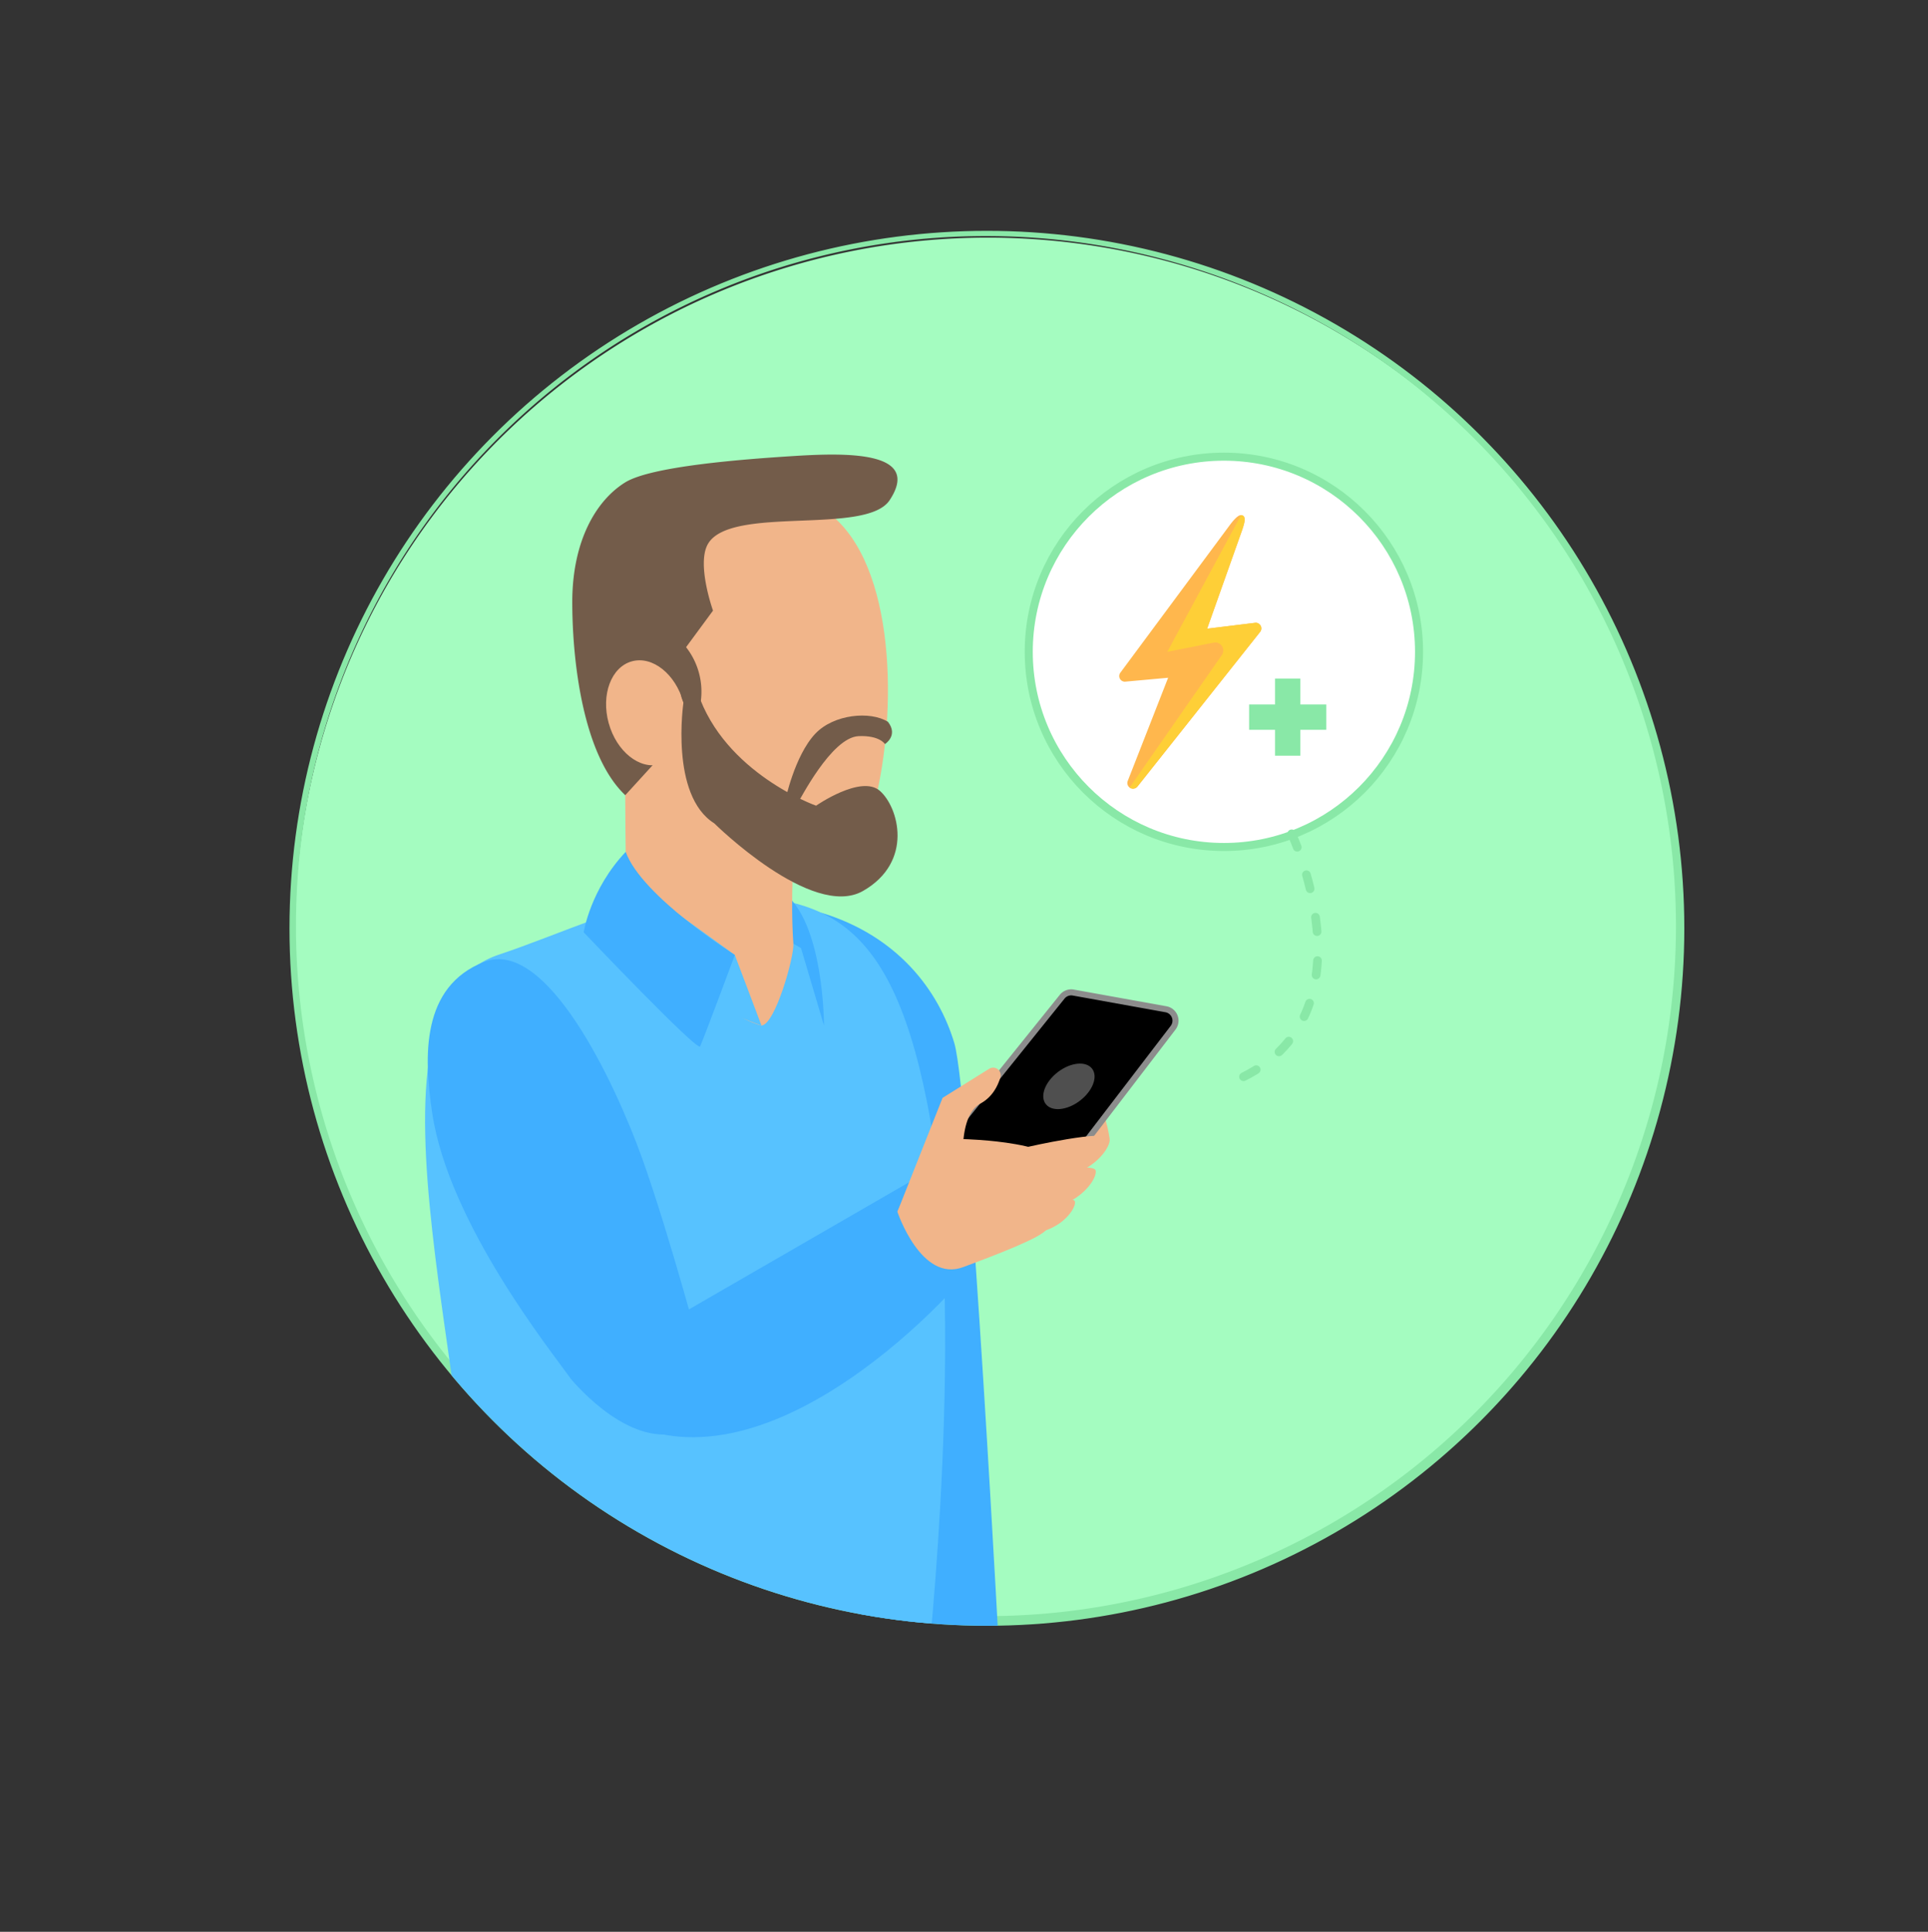 <svg xmlns="http://www.w3.org/2000/svg" xmlns:xlink="http://www.w3.org/1999/xlink" viewBox="0 0 1365.97 1368.55"><rect x="0" y="0" width="1365.97" height="1368.55" fill="#333333" stroke="none"/><defs><style>.cls-1,.cls-10{fill:none;}.cls-2{clip-path:url(#clip-path);}.cls-3{fill:#a4fcc0;}.cls-4{fill:#89e8a7;}.cls-5{fill:#40afff;}.cls-6{fill:#57c2ff;}.cls-7{fill:#f1b58a;}.cls-8{fill:#735c4a;}.cls-9{fill:#fff;stroke-width:5.7px;}.cls-10,.cls-9{stroke:#89e8a7;stroke-linecap:round;}.cls-10,.cls-13,.cls-9{stroke-miterlimit:10;}.cls-10{stroke-width:6.16px;stroke-dasharray:10.27 20.54;}.cls-11{fill:#ffb74d;}.cls-12{fill:#fecf37;}.cls-13{stroke:#8c8c8c;stroke-width:4.29px;}.cls-14{fill:#4f4f4f;}</style><clipPath id="clip-path"><circle class="cls-1" cx="699.21" cy="657.65" r="494.11"/></clipPath></defs><title>Boid_Team Leaders Earn</title><g id="Layer_2" data-name="Layer 2"><g class="cls-2"><path class="cls-3" d="M699.21,1149.91a490.78,490.78,0,1,1,191.61-38.69A489.15,489.15,0,0,1,699.21,1149.91Z"/><path class="cls-4" d="M699.21,167.24a488.85,488.85,0,1,1-190.89,38.53,487.36,487.36,0,0,1,190.89-38.53m0-3.7c-272.89,0-494.11,221.22-494.11,494.11s221.22,494.11,494.11,494.11,494.11-221.22,494.11-494.11S972.1,163.54,699.21,163.54Z"/><path class="cls-5" d="M581.85,646.61C636,663,665,701.68,676.13,739s32.81,451.33,32.81,451.33-95-7.33-97.64-10S581.85,646.61,581.85,646.61Z"/><path class="cls-6" d="M481,635.06c93.12-3.19,147.59,2.15,176,146.9s0,400.2,0,400.2-193,76.63-320.72-11.36c9.2-172.58-94.81-457.32,17.31-494.54C393.75,662.93,452.82,636,481,635.06Z"/><path class="cls-5" d="M567.52,671.68l16.27,54.86s.12-74.08-29.43-94.73l-12.88,24.86Z"/><path class="cls-7" d="M442.93,548.93s0,69.82,1.53,96.15c29.84,27.1,60.18,71.85,95,81.46,9.65-.43,23.27-48.59,22.63-58-2.29-33.19.66-68.13.66-68.13S473.08,531.76,442.93,548.93Z"/><path class="cls-7" d="M494.06,340.59c-49.22,13.74-84.7,51.51-80.12,119.05S431.6,569,494.06,602.73s112.18,25.18,127.06-40.07,12.6-170.56-38.92-202.61S494.06,340.59,494.06,340.59Z"/><path class="cls-8" d="M443,563.34l50.83-55.67a51.1,51.1,0,0,0-7.75-49.18l19.08-25.91s-11.89-33.19-3.52-47.35c16.25-27.47,112.07-5.72,128.67-30.9,23-34.88-30.86-33.58-67.49-31.29s-101.35,7.25-119.86,18.7c-20.53,12.7-37.51,41.34-37.51,84.77S413.51,535.52,443,563.34Z"/><ellipse class="cls-7" cx="457.75" cy="504.94" rx="27.47" ry="37.83" transform="translate(-117.93 140.13) rotate(-15.44)"/><path class="cls-8" d="M506.08,583.31s69.24,68.51,105.34,47.88,25.22-59.49,11.87-71-45.1,10.59-45.1,10.59-64.75-22.84-83.9-80.3c-18.53-10-10.05,7.15-10.05,7.15S474.4,563.41,506.08,583.31Z"/><path class="cls-8" d="M565.75,567.83c.46.24,23.1-45.49,42.6-46.32,14.86-.64,18.64,5.63,18.64,5.63s9.66-6.08,2.11-15.78c-12.52-7.86-38.39-5.37-51.4,8.35-14.91,15.71-21.53,48.12-21.53,48.12Z"/><path class="cls-6" d="M429.3,648.32l13.63-27.9,77.68,56.12,18.89,50S435.7,690,429.3,648.32Z"/><path class="cls-5" d="M443.31,603.48c-25.16,26.61-29.77,57-29.77,57S494,745.13,496,741.29s24.64-64.75,24.64-64.75S454.62,635.06,443.31,603.48Z"/></g><circle class="cls-9" cx="867.12" cy="461.78" r="138.26"/><path class="cls-10" d="M915.16,590.72s65.62,139-50.32,178.88"/><path class="cls-11" d="M889.6,441.18l-34.36,4.21,24.49-69c2.49-7,2.44-9.19,1.54-10.45a2.45,2.45,0,0,0-2-1c-.69,0-2.8,0-8.25,7.42L793.58,476.8a4,4,0,0,0,3.41,6.13l30.62-2.78L799,553.23a4,4,0,0,0,3.75,5.48,4,4,0,0,0,3.13-1.49L892.7,447.76a4,4,0,0,0,.55-4.27A4,4,0,0,0,889.6,441.18Z"/><path class="cls-12" d="M893.25,443.49a4,4,0,0,0-3.65-2.31l-34.36,4.21,24.49-69c2.49-7,2.44-9.19,1.54-10.45a2.45,2.45,0,0,0-2-1L827,461.78l32.93-6.52a5.66,5.66,0,0,1,5.74,8.78l-65.34,93.87a2.92,2.92,0,0,0,.37.24,4,4,0,0,0,5.17-.93L892.7,447.76A4,4,0,0,0,893.25,443.49Z"/><path class="cls-5" d="M404,976.2c-13.63-19.16-86-109.38-97.8-187.66-6.09-40.39-7.68-89.64,36.68-107.06s92.72,85.2,112.18,139.4,43.69,145.39,43.69,145.39,4.42,44.89-21.1,49.39C440.65,1022.2,404,976.2,404,976.2Z"/><path class="cls-5" d="M404,976.2,644.09,837.54s63.35,9,41.12,64.69C642.05,953.07,498.59,1085.34,404,976.2Z"/><path class="cls-7" d="M786.09,806.59s-2.4-22.07-12.57-28.41-7.18,31.73-7.18,31.73Z"/><path class="cls-13" d="M680,809.71l49.33,37.77A8.22,8.22,0,0,0,740.85,846l90.27-117.9A8.21,8.21,0,0,0,826.06,715L760.4,703.16a8.19,8.19,0,0,0-7.85,2.94L678.6,798.05A8.22,8.22,0,0,0,680,809.71Z"/><path class="cls-7" d="M635.8,858.46s16.8,50.44,46.61,39.2c9.74-3.67,47.06-17.25,56.51-24.35,19.44-14.62,8.8-26.59,13.1-41.95,6.39-22.82-69.45-24.37-69.45-24.37S657.21,810.47,635.8,858.46Z"/><path class="cls-7" d="M635.8,858.46l32-80.68,33-20.6a5.35,5.35,0,0,1,8,5.93c-1.94,6.6-6,14.31-14.24,18.72-16.54,8.81-11.83,47.55-11.83,47.55Z"/><path class="cls-7" d="M727.77,812.6s56.44-12.9,58.32-6-18.69,35.35-57.4,25.53C724.47,824.44,727.77,812.6,727.77,812.6Z"/><path class="cls-7" d="M717.92,835.2s56.44-12.9,58.32-6-18.69,35.35-57.4,25.53C714.62,847,717.92,835.2,717.92,835.2Z"/><path class="cls-7" d="M713.47,856.15s46.53-10.64,48.08-5-15.41,29.14-47.32,21C710.75,865.91,713.47,856.15,713.47,856.15Z"/><ellipse class="cls-14" cx="757.33" cy="769.6" rx="20.65" ry="12.81" transform="translate(-311.24 614.68) rotate(-37.21)"/><polygon class="cls-4" points="939.65 499.06 921.3 499.06 921.3 480.71 903.35 480.71 903.35 499.06 884.99 499.06 884.99 517.02 903.35 517.02 903.35 535.37 921.3 535.37 921.3 517.02 939.65 517.02 939.65 499.06"/></g></svg>